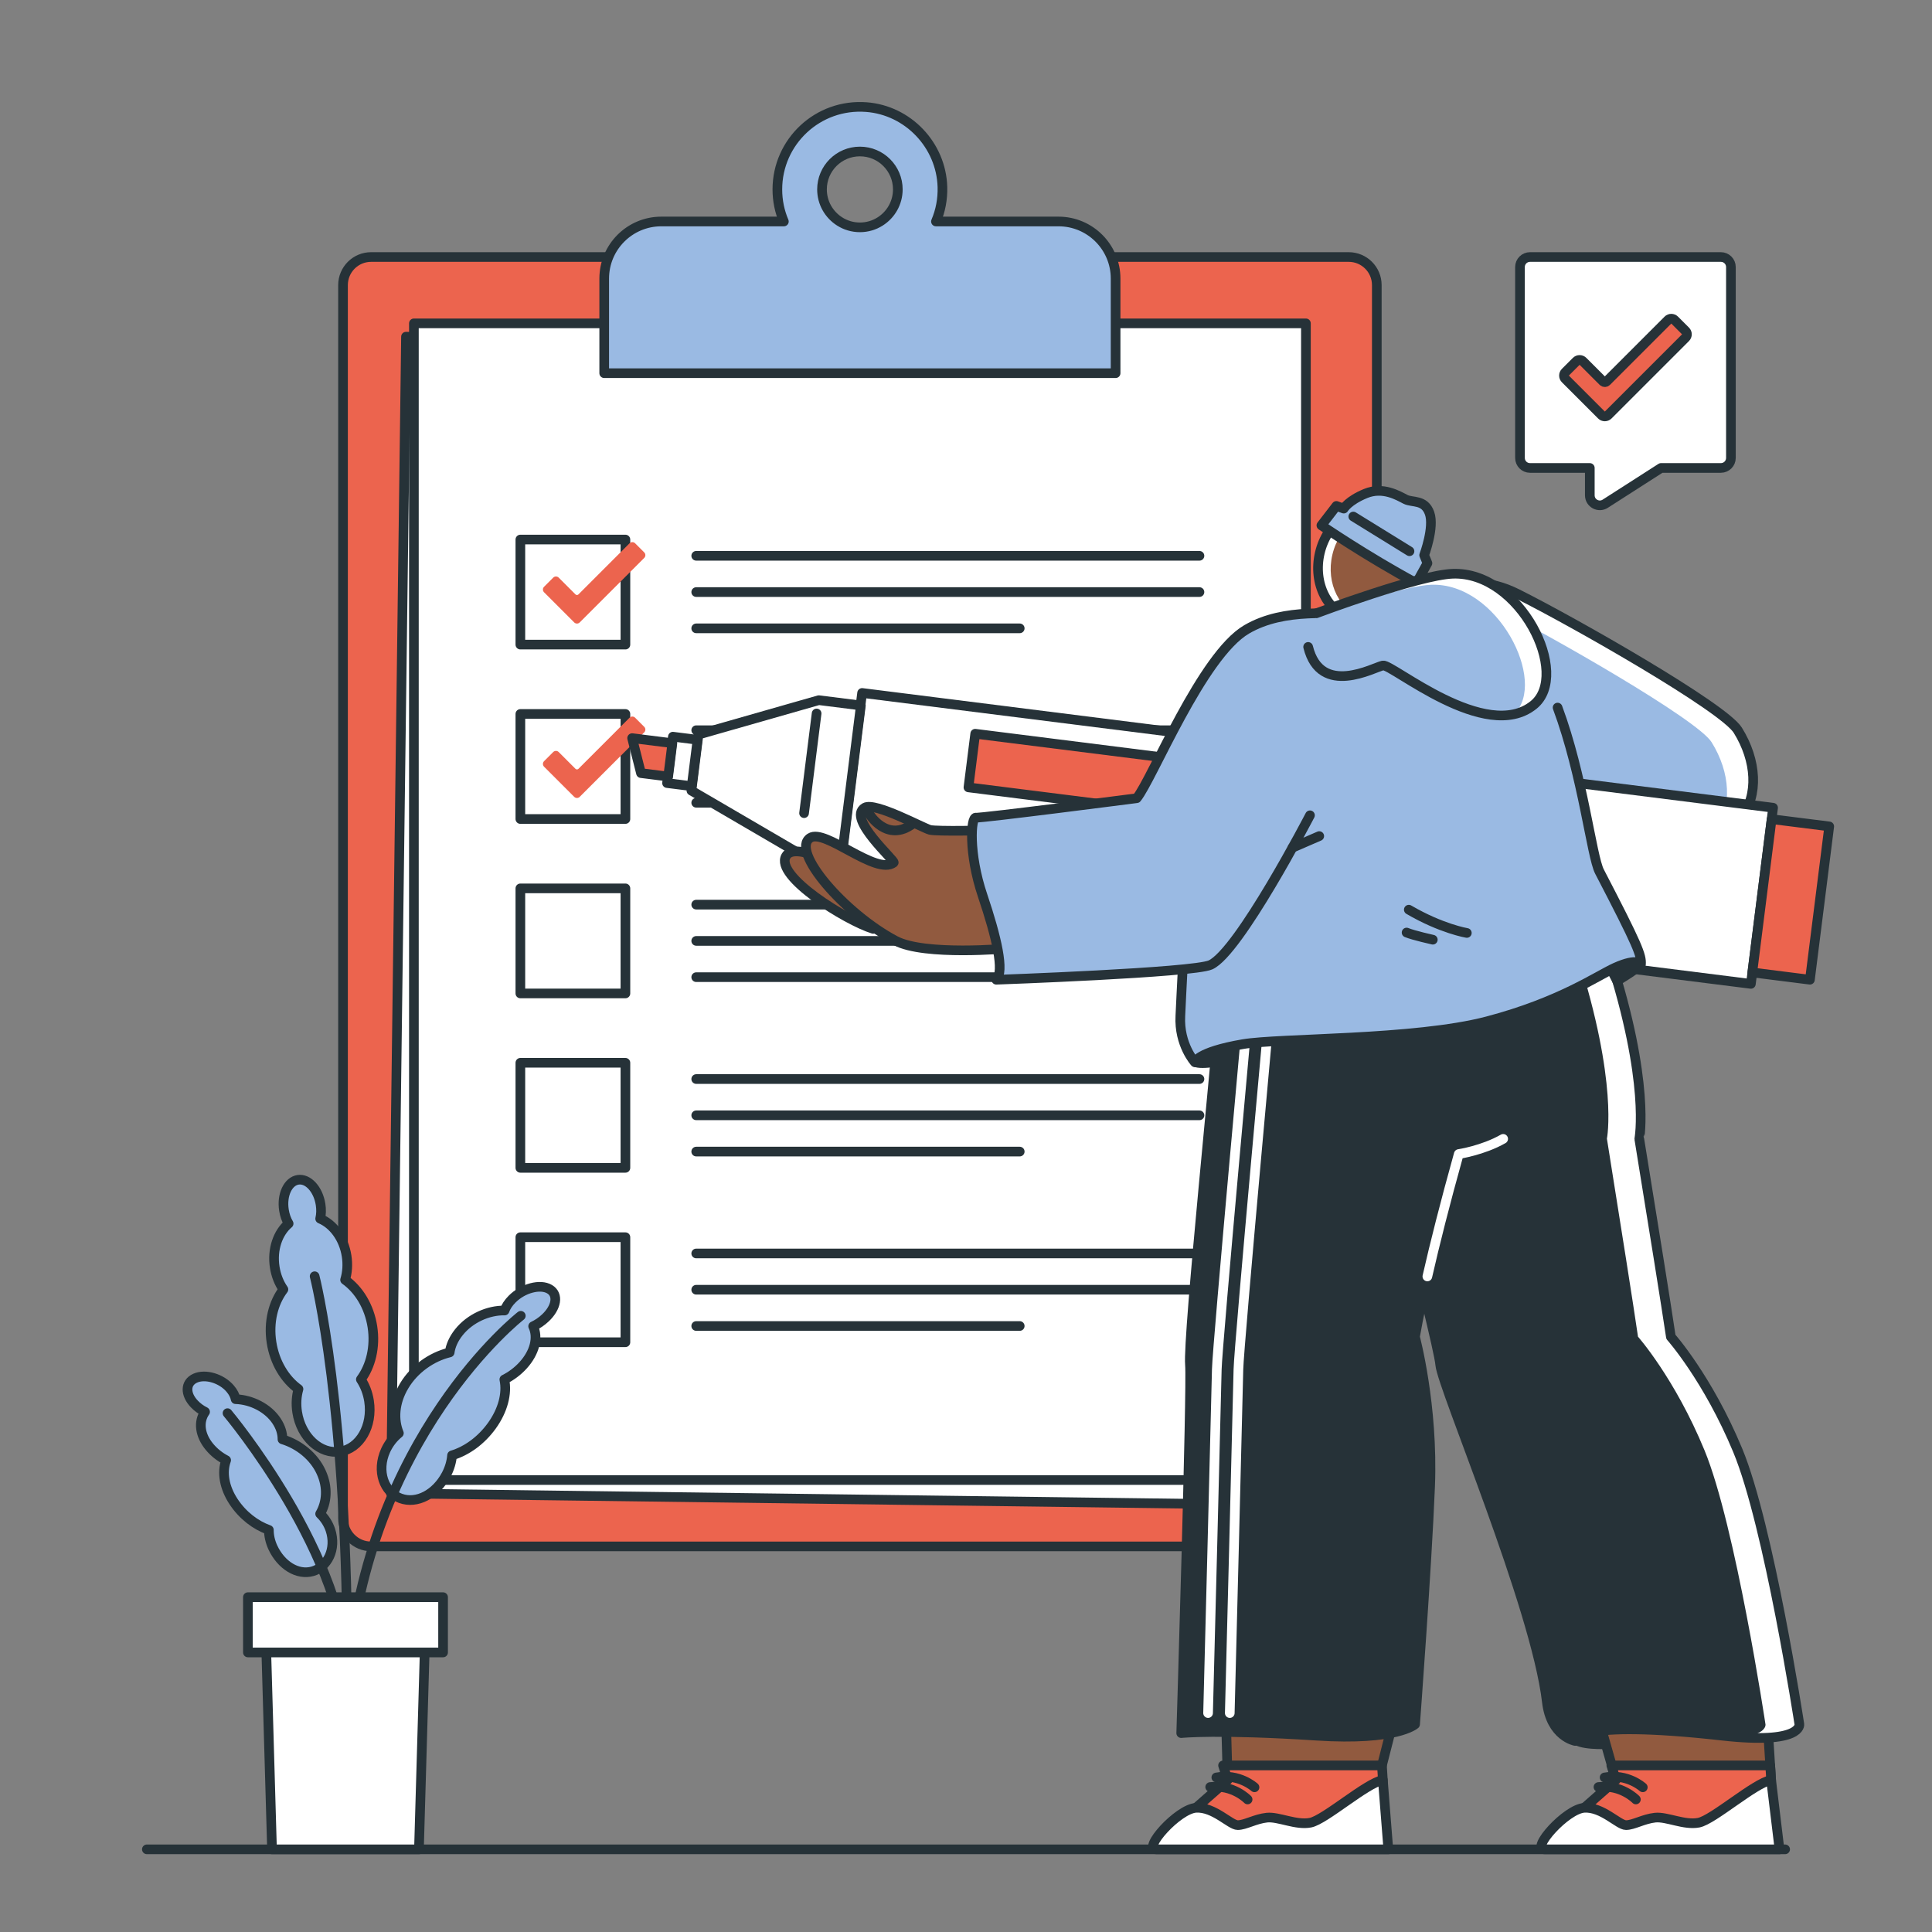 <?xml version="1.0" encoding="utf-8"?>
<!-- Generator: Adobe Illustrator 27.5.0, SVG Export Plug-In . SVG Version: 6.00 Build 0)  -->
<svg version="1.1" xmlns="http://www.w3.org/2000/svg" xmlns:xlink="http://www.w3.org/1999/xlink" x="0px" y="0px"
	 viewBox="0 0 500 500" style="enable-background:new 0 0 500 500;" xml:space="preserve">
<rect x="0" y="0" width="500" height="500" fill="#808080" stroke="none"/>
<g id="Floor">
	
		<line style="fill:none;stroke:#263238;stroke-width:2.5;stroke-linecap:round;stroke-linejoin:round;stroke-miterlimit:10;" x1="38.01" y1="478.607" x2="461.99" y2="478.607"/>
</g>
<g id="Clipboard">
	<g>
		
			<path style="fill:#EC644E;stroke:#263238;stroke-width:2.5;stroke-linecap:round;stroke-linejoin:round;stroke-miterlimit:10;" d="
			M349.044,400.205h-253c-4.016,0-7.271-3.255-7.271-7.271V73.786c0-4.016,3.255-7.271,7.271-7.271h253
			c4.016,0,7.271,3.255,7.271,7.271v319.148C356.315,396.95,353.06,400.205,349.044,400.205z"/>
		<g>
			
				<rect x="103.011" y="88.698" transform="matrix(1 0.013 -0.013 1 3.214 -2.906)" style="fill:#FFFFFF;stroke:#263238;stroke-width:2.5;stroke-linecap:round;stroke-linejoin:round;stroke-miterlimit:10;" width="230.856" height="299.35"/>
			
				<rect x="107.116" y="83.685" style="fill:#FFFFFF;stroke:#263238;stroke-width:2.5;stroke-linecap:round;stroke-linejoin:round;stroke-miterlimit:10;" width="230.856" height="299.35"/>
			<g>
				
					<rect x="134.669" y="139.634" style="fill:none;stroke:#263238;stroke-width:2.5;stroke-linecap:round;stroke-linejoin:round;stroke-miterlimit:10;" width="27.188" height="27.188"/>
				
					<line style="fill:none;stroke:#263238;stroke-width:2.5;stroke-linecap:round;stroke-linejoin:round;stroke-miterlimit:10;" x1="180.183" y1="143.841" x2="310.418" y2="143.841"/>
				
					<line style="fill:none;stroke:#263238;stroke-width:2.5;stroke-linecap:round;stroke-linejoin:round;stroke-miterlimit:10;" x1="180.183" y1="153.227" x2="310.418" y2="153.227"/>
				
					<line style="fill:none;stroke:#263238;stroke-width:2.5;stroke-linecap:round;stroke-linejoin:round;stroke-miterlimit:10;" x1="180.183" y1="162.614" x2="263.904" y2="162.614"/>
				<path style="fill:#EC644E;" d="M148.604,161.082l-7.801-7.801c-0.394-0.394-0.394-1.033,0-1.427l2.364-2.364
					c0.394-0.394,1.033-0.394,1.427,0l4.343,4.343c0.21,0.21,0.551,0.21,0.761,0l13.236-13.236c0.394-0.394,1.033-0.394,1.427,0
					l2.363,2.364c0.394,0.394,0.394,1.033,0,1.427l-16.694,16.693C149.637,161.476,148.998,161.476,148.604,161.082z"/>
			</g>
			<g>
				
					<rect x="134.669" y="184.772" style="fill:none;stroke:#263238;stroke-width:2.5;stroke-linecap:round;stroke-linejoin:round;stroke-miterlimit:10;" width="27.188" height="27.188"/>
				
					<line style="fill:none;stroke:#263238;stroke-width:2.5;stroke-linecap:round;stroke-linejoin:round;stroke-miterlimit:10;" x1="180.183" y1="188.98" x2="310.418" y2="188.98"/>
				
					<line style="fill:none;stroke:#263238;stroke-width:2.5;stroke-linecap:round;stroke-linejoin:round;stroke-miterlimit:10;" x1="180.183" y1="198.366" x2="310.418" y2="198.366"/>
				
					<line style="fill:none;stroke:#263238;stroke-width:2.5;stroke-linecap:round;stroke-linejoin:round;stroke-miterlimit:10;" x1="180.183" y1="207.752" x2="263.904" y2="207.752"/>
				<path style="fill:#EC644E;" d="M148.604,206.22l-7.801-7.8c-0.394-0.394-0.394-1.033,0-1.427l2.364-2.364
					c0.394-0.394,1.033-0.394,1.427,0l4.343,4.343c0.21,0.21,0.551,0.21,0.761,0l13.236-13.235c0.394-0.394,1.033-0.394,1.427,0
					l2.363,2.364c0.394,0.394,0.394,1.033,0,1.427l-16.694,16.693C149.637,206.615,148.998,206.615,148.604,206.22z"/>
			</g>
			<g>
				
					<rect x="134.669" y="229.91" style="fill:none;stroke:#263238;stroke-width:2.5;stroke-linecap:round;stroke-linejoin:round;stroke-miterlimit:10;" width="27.188" height="27.188"/>
				
					<line style="fill:none;stroke:#263238;stroke-width:2.5;stroke-linecap:round;stroke-linejoin:round;stroke-miterlimit:10;" x1="180.183" y1="234.118" x2="310.418" y2="234.118"/>
				
					<line style="fill:none;stroke:#263238;stroke-width:2.5;stroke-linecap:round;stroke-linejoin:round;stroke-miterlimit:10;" x1="180.183" y1="243.504" x2="310.418" y2="243.504"/>
				
					<line style="fill:none;stroke:#263238;stroke-width:2.5;stroke-linecap:round;stroke-linejoin:round;stroke-miterlimit:10;" x1="180.183" y1="252.89" x2="263.904" y2="252.89"/>
			</g>
			<g>
				
					<rect x="134.669" y="275.049" style="fill:none;stroke:#263238;stroke-width:2.5;stroke-linecap:round;stroke-linejoin:round;stroke-miterlimit:10;" width="27.188" height="27.188"/>
				
					<line style="fill:none;stroke:#263238;stroke-width:2.5;stroke-linecap:round;stroke-linejoin:round;stroke-miterlimit:10;" x1="180.183" y1="279.256" x2="310.418" y2="279.256"/>
				
					<line style="fill:none;stroke:#263238;stroke-width:2.5;stroke-linecap:round;stroke-linejoin:round;stroke-miterlimit:10;" x1="180.183" y1="288.642" x2="310.418" y2="288.642"/>
				
					<line style="fill:none;stroke:#263238;stroke-width:2.5;stroke-linecap:round;stroke-linejoin:round;stroke-miterlimit:10;" x1="180.183" y1="298.029" x2="263.904" y2="298.029"/>
			</g>
			<g>
				
					<rect x="134.669" y="320.187" style="fill:none;stroke:#263238;stroke-width:2.5;stroke-linecap:round;stroke-linejoin:round;stroke-miterlimit:10;" width="27.188" height="27.188"/>
				
					<line style="fill:none;stroke:#263238;stroke-width:2.5;stroke-linecap:round;stroke-linejoin:round;stroke-miterlimit:10;" x1="180.183" y1="324.395" x2="310.418" y2="324.395"/>
				
					<line style="fill:none;stroke:#263238;stroke-width:2.5;stroke-linecap:round;stroke-linejoin:round;stroke-miterlimit:10;" x1="180.183" y1="333.781" x2="310.418" y2="333.781"/>
				
					<line style="fill:none;stroke:#263238;stroke-width:2.5;stroke-linecap:round;stroke-linejoin:round;stroke-miterlimit:10;" x1="180.183" y1="343.167" x2="263.904" y2="343.167"/>
			</g>
		</g>
		
			<path style="fill:#9ABAE3;stroke:#263238;stroke-width:2.5;stroke-linecap:round;stroke-linejoin:round;stroke-miterlimit:10;" d="
			M242.224,57.319c1.166-2.728,1.764-5.746,1.675-8.923c-0.304-10.82-8.893-19.86-19.686-20.68
			c-12.549-0.954-23.033,8.952-23.033,21.3c0,2.949,0.594,5.752,1.684,8.302h-31.718c-8.161,0-14.777,6.616-14.777,14.777v24.486
			h132.349V72.096c0-8.161-6.616-14.777-14.777-14.777H242.224z M227.78,57.319c-1.518,0.964-3.309,1.518-5.236,1.518
			c-1.927,0-3.718-0.555-5.236-1.518c-2.754-1.742-4.574-4.808-4.574-8.302c0-5.421,4.39-9.811,9.811-9.811s9.811,4.39,9.811,9.811
			C232.355,52.511,230.535,55.577,227.78,57.319z"/>
	</g>
</g>
<g id="Plant">
	<g>
		<g>
			<g>
				<g>
					<path style="fill:#9ABAE3;" d="M82.854,391.775c1.179,1.137,2.108,2.567,2.653,4.179c1.64,4.962-0.774,9.596-4.612,10.696
						c-3.872,1.096-8.125-1.549-10.283-6.169c-0.689-1.515-1.041-3.067-1.028-4.536c-3.435-1.22-6.78-3.754-9.134-7.313
						c-2.358-3.584-3.108-7.491-1.924-10.735c-1.628-0.847-3.114-2.01-4.299-3.438c-2.508-3.012-2.965-6.506-1.152-9.075
						c-1.021-0.502-1.969-1.188-2.766-2.025c-2.397-2.493-2.433-5.495,0.214-6.686c2.625-1.185,6.82,0.058,9.076,2.74
						c0.757,0.889,1.219,1.813,1.385,2.693c4.128,0.135,8.408,2.308,10.607,5.663c1.047,1.581,1.525,3.216,1.513,4.732
						c4.307,1.315,8.138,4.428,9.992,8.45C84.95,384.946,84.55,388.884,82.854,391.775z"/>
					
						<path style="fill:none;stroke:#263238;stroke-width:2.5;stroke-linecap:round;stroke-linejoin:round;stroke-miterlimit:10;" d="
						M82.854,391.775c1.179,1.137,2.108,2.567,2.653,4.179c1.64,4.962-0.774,9.596-4.612,10.696
						c-3.872,1.096-8.125-1.549-10.283-6.169c-0.689-1.515-1.041-3.067-1.028-4.536c-3.435-1.22-6.78-3.754-9.134-7.313
						c-2.358-3.584-3.108-7.491-1.924-10.735c-1.628-0.847-3.114-2.01-4.299-3.438c-2.508-3.012-2.965-6.506-1.152-9.075
						c-1.021-0.502-1.969-1.188-2.766-2.025c-2.397-2.493-2.433-5.495,0.214-6.686c2.625-1.185,6.82,0.058,9.076,2.74
						c0.757,0.889,1.219,1.813,1.385,2.693c4.128,0.135,8.408,2.308,10.607,5.663c1.047,1.581,1.525,3.216,1.513,4.732
						c4.307,1.315,8.138,4.428,9.992,8.45C84.95,384.946,84.55,388.884,82.854,391.775z"/>
				</g>
				<path style="fill:none;stroke:#263238;stroke-width:2.5;stroke-linecap:round;stroke-linejoin:round;stroke-miterlimit:10;" d="
					M58.882,365.725c0,0,31.409,37.414,30.991,68.793"/>
			</g>
			<g>
				
					<path style="fill:#9ABAE3;stroke:#263238;stroke-width:2.5;stroke-linecap:round;stroke-linejoin:round;stroke-miterlimit:10;" d="
					M93.393,356.99c1.042,1.584,1.79,3.49,2.116,5.591c0.996,6.434-2.363,12.291-7.491,13.085
					c-5.143,0.796-10.116-3.771-11.112-10.205c-0.325-2.102-0.188-4.145,0.341-5.972c-3.501-2.527-6.173-6.868-6.98-12.081
					c-0.813-5.255,0.447-10.235,3.081-13.711c-1.125-1.615-1.915-3.586-2.251-5.76c-0.712-4.602,0.809-8.909,3.599-11.275
					c-0.59-0.985-1.008-2.171-1.21-3.477c-0.607-3.92,1.02-7.444,3.645-7.85c2.609-0.404,5.225,2.463,5.832,6.383
					c0.202,1.307,0.162,2.564-0.102,3.681c3.375,1.412,6.127,5.058,6.84,9.659c0.336,2.173,0.18,4.291-0.389,6.168
					c3.547,2.519,6.254,6.885,7.067,12.14C97.185,348.579,95.951,353.526,93.393,356.99z"/>
				<path style="fill:none;stroke:#263238;stroke-width:2.5;stroke-linecap:round;stroke-linejoin:round;stroke-miterlimit:10;" d="
					M81.427,330.293c0,0,8.761,33.771,8.447,104.225"/>
			</g>
			<g>
				<g>
					<path style="fill:#9ABAE3;" d="M116.99,376.644c-0.127,1.641-0.627,3.355-1.49,5.005c-2.668,5.026-7.608,7.672-11.844,6.126
						c-4.225-1.553-6.316-6.998-3.855-12.426c0.806-1.762,2.001-3.283,3.429-4.447c-1.434-3.427-1.223-7.926,1.38-12.26
						c2.61-4.366,7.114-7.509,11.761-8.633c0.239-1.719,1.028-3.526,2.39-5.225c2.874-3.607,7.636-5.718,11.824-5.62
						c0.34-0.977,0.991-1.984,1.935-2.935c2.824-2.867,7.305-4.022,9.71-2.589c2.398,1.424,1.777,4.746-1.092,7.442
						c-0.957,0.903-2.036,1.633-3.159,2.152c1.385,2.937,0.387,6.815-2.593,10.095c-1.41,1.553-3.089,2.797-4.863,3.68
						c0.778,3.679-0.407,8.026-3.207,11.937C124.525,372.826,120.779,375.494,116.99,376.644z"/>
					
						<path style="fill:none;stroke:#263238;stroke-width:2.5;stroke-linecap:round;stroke-linejoin:round;stroke-miterlimit:10;" d="
						M116.99,376.644c-0.127,1.641-0.627,3.355-1.49,5.005c-2.668,5.026-7.608,7.672-11.844,6.126
						c-4.225-1.553-6.316-6.998-3.855-12.426c0.806-1.762,2.001-3.283,3.429-4.447c-1.434-3.427-1.223-7.926,1.38-12.26
						c2.61-4.366,7.114-7.509,11.761-8.633c0.239-1.719,1.028-3.526,2.39-5.225c2.874-3.607,7.636-5.718,11.824-5.62
						c0.34-0.977,0.991-1.984,1.935-2.935c2.824-2.867,7.305-4.022,9.71-2.589c2.398,1.424,1.777,4.746-1.092,7.442
						c-0.957,0.903-2.036,1.633-3.159,2.152c1.385,2.937,0.387,6.815-2.593,10.095c-1.41,1.553-3.089,2.797-4.863,3.68
						c0.778,3.679-0.407,8.026-3.207,11.937C124.525,372.826,120.779,375.494,116.99,376.644z"/>
				</g>
				<path style="fill:none;stroke:#263238;stroke-width:2.5;stroke-linecap:round;stroke-linejoin:round;stroke-miterlimit:10;" d="
					M134.782,340.527c0,0-40.018,31.135-44.845,93.997"/>
			</g>
		</g>
		
			<rect x="64.157" y="413.344" style="fill:#FFFFFF;stroke:#263238;stroke-width:2.5;stroke-linecap:round;stroke-linejoin:round;stroke-miterlimit:10;" width="50.511" height="14.308"/>
		
			<polygon style="fill:#FFFFFF;stroke:#263238;stroke-width:2.5;stroke-linecap:round;stroke-linejoin:round;stroke-miterlimit:10;" points="
			108.426,478.607 70.397,478.607 68.922,427.651 109.902,427.651 		"/>
	</g>
</g>
<g id="Character">
	<g>
		<g>
			<g>
				<g>
					
						<polygon style="fill:#915A3F;stroke:#263238;stroke-width:2.5;stroke-linecap:round;stroke-linejoin:round;stroke-miterlimit:10;" points="
						317.178,441.185 317.717,460.655 357.646,456.895 361.659,441.185 					"/>
				</g>
				<g>
					
						<polygon style="fill:#EC644E;stroke:#263238;stroke-width:2.5;stroke-linecap:round;stroke-linejoin:round;stroke-miterlimit:10;" points="
						357.879,460.656 357.879,476.883 299.26,476.883 317.718,460.656 316.529,456.895 357.646,456.895 					"/>
					
						<path style="fill:none;stroke:#263238;stroke-width:2.5;stroke-linecap:round;stroke-linejoin:round;stroke-miterlimit:10;" d="
						M322.88,465.7c0,0-3.736-3.91-9.682-3.22"/>
					
						<path style="fill:none;stroke:#263238;stroke-width:2.5;stroke-linecap:round;stroke-linejoin:round;stroke-miterlimit:10;" d="
						M324.666,462.555c0,0-3.994-3.647-9.879-2.552"/>
					
						<path style="fill:#FFFFFF;stroke:#263238;stroke-width:2.5;stroke-linecap:round;stroke-linejoin:round;stroke-miterlimit:10;" d="
						M359.298,478.607l-1.419-17.951c-4.312,0.819-14.996,10.313-18.744,11.052c-3.749,0.739-8.259-1.627-11.275-1.305
						c-3.016,0.323-5.598,1.936-7.534,1.936c-1.937,0-6.117-4.761-10.804-4.478c-4.687,0.283-14.026,10.745-10.261,10.745
						C303.025,478.607,359.298,478.607,359.298,478.607z"/>
				</g>
			</g>
			<g>
				<g>
					
						<polygon style="fill:#915A3F;stroke:#263238;stroke-width:2.5;stroke-linecap:round;stroke-linejoin:round;stroke-miterlimit:10;" points="
						412.663,441.185 418.202,460.655 458.367,460.655 457.143,441.185 					"/>
				</g>
				<g>
					
						<polygon style="fill:#EC644E;stroke:#263238;stroke-width:2.5;stroke-linecap:round;stroke-linejoin:round;stroke-miterlimit:10;" points="
						458.363,460.656 458.363,476.883 399.744,476.883 418.202,460.656 417.013,456.895 458.13,456.895 					"/>
					
						<path style="fill:none;stroke:#263238;stroke-width:2.5;stroke-linecap:round;stroke-linejoin:round;stroke-miterlimit:10;" d="
						M423.364,465.7c0,0-3.736-3.91-9.682-3.22"/>
					
						<path style="fill:none;stroke:#263238;stroke-width:2.5;stroke-linecap:round;stroke-linejoin:round;stroke-miterlimit:10;" d="
						M425.15,462.555c0,0-3.994-3.647-9.879-2.552"/>
					
						<path style="fill:#FFFFFF;stroke:#263238;stroke-width:2.5;stroke-linecap:round;stroke-linejoin:round;stroke-miterlimit:10;" d="
						M460.532,478.607l-2.169-17.951c-4.312,0.819-14.996,10.313-18.744,11.052c-3.748,0.739-8.259-1.627-11.275-1.305
						c-3.016,0.323-5.598,1.936-7.534,1.936s-6.117-4.761-10.804-4.478c-4.687,0.283-14.026,10.745-10.261,10.745
						C403.509,478.607,460.532,478.607,460.532,478.607z"/>
				</g>
			</g>
			<g>
				<path style="fill:#263238;" d="M416.513,247.34h-63.061c-1.892,24.805,18.646,98.502,19.277,105.859
					c0.506,5.901,24.746,62.592,27.601,87.264c1.041,8.995,7.316,10.089,7.316,10.089s-0.831-5.725,38.129-1.359
					c20.754,2.326,19.9-2.95,19.9-2.95s-7.887-51.49-15.962-70.916c-7.741-18.622-17.292-29.354-17.292-29.354
					c-1.192-8.061-4.482-28.483-8.178-51.233C424.242,294.739,427.17,280.263,416.513,247.34z"/>
				<path style="fill:#FFFFFF;" d="M450.15,449.646c7.182-0.691,6.759-3.352,6.759-3.352s-7.754-51.511-15.783-70.952
					c-7.691-18.65-17.213-29.405-17.213-29.405c-1.169-8.063-4.405-28.492-8.045-51.251c0,0,2.968-14.472-7.605-47.42l8.52,0.022
					c10.563,32.948,7.605,47.42,7.605,47.42c3.63,22.76,6.866,43.188,8.035,51.251c0,0,9.522,10.755,17.213,29.405
					c8.029,19.441,15.783,70.952,15.783,70.952S466.127,450.778,450.15,449.646z"/>
				<path style="fill:#263238;" d="M450.416,449.61c-2.93,0.29-7.13,0.26-13.15-0.42c-8.06-0.9-14.42-1.37-19.44-1.55
					c5.63-0.26,14.38,0.03,27.95,1.55C447.456,449.38,449.007,449.52,450.416,449.61z"/>
				<path style="fill:none;stroke:#263238;stroke-width:2.5;stroke-linecap:round;stroke-linejoin:round;stroke-miterlimit:10;" d="
					M416.513,247.34h-63.061c-1.892,24.805,18.646,98.502,19.277,105.859c0.506,5.901,24.746,62.592,27.601,87.264
					c1.041,8.995,7.316,10.089,7.316,10.089s-0.831-5.725,38.129-1.359c20.754,2.326,19.9-2.95,19.9-2.95
					s-7.887-51.49-15.962-70.916c-7.741-18.622-17.292-29.354-17.292-29.354c-1.192-8.061-4.482-28.483-8.178-51.233
					C424.242,294.739,427.17,280.263,416.513,247.34z"/>
				<path style="fill:#263238;" d="M414.413,448.436l1.471,4.205c0,0-7.75,0.395-9.08-1.755
					C405.474,448.735,414.413,448.436,414.413,448.436z"/>
			</g>
			<g>
				<path style="fill:#263238;" d="M389.021,294.739c-5.243,2.991-11.493,3.923-11.493,3.923
					c-6.22,22.308-9.537,37.177-11.338,47.31c0,0,4.761,17.686,3.92,38.707c-0.841,21.021-3.888,61.563-3.888,61.563
					s-4.656,4.31-25.495,2.95c-25.532-1.666-35.028-0.665-35.028-0.665s2.768-89.428,2.262-95.328
					c-0.631-7.357,7.074-81.054,8.966-105.859h66.476"/>
				<path style="fill:#9ABAE3;" d="M315.518,448.233c5.59,0.01,13.8,0.21,25.21,0.96c5.21,0.34,9.41,0.33,12.78,0.11
					c-1.74-0.02-3.62-0.1-5.66-0.24C329.918,447.893,319.898,448.043,315.518,448.233z"/>
				<path style="fill:#9ABAE3;" d="M312.648,448.253c0.11,0.1,0.17,0.15,0.17,0.15s0.84-0.09,2.7-0.17
					C314.468,448.233,313.518,448.233,312.648,448.253z"/>
				<path style="fill:none;stroke:#263238;stroke-width:2.5;stroke-linecap:round;stroke-linejoin:round;stroke-miterlimit:10;" d="
					M389.021,294.739c-5.243,2.991-11.493,3.923-11.493,3.923c-6.22,22.308-9.537,37.177-11.338,47.31c0,0,4.761,17.686,3.92,38.707
					c-0.841,21.021-3.888,61.563-3.888,61.563s-4.656,4.31-25.495,2.95c-25.532-1.666-35.028-0.665-35.028-0.665
					s2.768-89.428,2.262-95.328c-0.631-7.357,7.074-81.054,8.966-105.859h66.476"/>
				<path style="fill:none;stroke:#FFFFFF;stroke-width:2.5;stroke-linecap:round;stroke-linejoin:round;stroke-miterlimit:10;" d="
					M323.881,251.529c0,0-8.865,96.956-8.975,102.861c-0.109,5.905-2.258,88.951-2.258,88.951"/>
				<path style="fill:none;stroke:#FFFFFF;stroke-width:2.5;stroke-linecap:round;stroke-linejoin:round;stroke-miterlimit:10;" d="
					M329.476,251.529c0,0-8.866,96.956-8.975,102.861c-0.109,5.905-2.236,88.951-2.236,88.951"/>
				<path style="fill:none;stroke:#FFFFFF;stroke-width:2.5;stroke-linecap:round;stroke-linejoin:round;stroke-miterlimit:10;" d="
					M389.021,294.739c-5.243,2.991-11.493,3.923-11.493,3.923c-3.586,12.859-6.207,23.246-8.128,31.68"/>
			</g>
		</g>
		<g>
			<g>
				<g>
					<path style="fill:#9ABAE3;" d="M359.314,162.245c8.963-6.751,18.506-16.021,33.404-8.553
						c14.898,7.468,53.348,29.385,57.019,35.285c4.895,7.865,5.408,16.832,0.868,22.714c-4.736,6.135-35.275,31.872-35.74,31.231
						c-12.61-17.372-25.303-28.881-25.622-29.326c-0.319-0.445,12.841-9.449,12.841-9.449l-22.247-10.709"/>
				</g>
				<g>
					<path style="fill:#FFFFFF;" d="M450.6,211.69c-4.73,6.14-35.27,31.87-35.74,31.23c-0.3-0.42-0.61-0.83-0.91-1.24
						c9.22-7.49,26.42-22.41,29.88-26.89c4.54-5.88,4.02-14.85-0.87-22.71c-3.67-5.9-42.12-27.82-57.02-35.29
						c-6.38-3.19-11.77-3.32-16.56-1.89c6.41-3.9,13.77-6.01,23.34-1.21c14.9,7.47,53.35,29.39,57.02,35.29
						C454.63,196.84,455.14,205.81,450.6,211.69z"/>
				</g>
				<g>
					
						<path style="fill:none;stroke:#263238;stroke-width:2.5;stroke-linecap:round;stroke-linejoin:round;stroke-miterlimit:10;" d="
						M359.314,162.245c8.963-6.751,18.506-16.021,33.404-8.553c14.898,7.468,53.348,29.385,57.019,35.285
						c4.895,7.865,5.408,16.832,0.868,22.714c-4.736,6.135-35.275,31.872-35.74,31.231c-12.61-17.372-25.303-28.881-25.622-29.326
						c-0.319-0.445,12.841-9.449,12.841-9.449l-22.247-10.709"/>
				</g>
			</g>
			<g>
				
					<rect x="219.403" y="193.967" transform="matrix(0.992 0.125 -0.125 0.992 29.711 -40.506)" style="fill:#FFFFFF;stroke:#263238;stroke-width:2.5;stroke-linecap:round;stroke-linejoin:round;stroke-miterlimit:10;" width="237.66" height="45.953"/>
				
					<rect x="456.076" y="212.71" transform="matrix(0.992 0.125 -0.125 0.992 32.657 -56.023)" style="fill:#EC644E;stroke:#263238;stroke-width:2.5;stroke-linecap:round;stroke-linejoin:round;stroke-miterlimit:10;" width="15.03" height="39.996"/>
				
					<polygon style="fill:#FFFFFF;stroke:#263238;stroke-width:2.5;stroke-linecap:round;stroke-linejoin:round;stroke-miterlimit:10;" points="
					222.789,182.574 217.791,222.316 206.91,220.947 178.942,204.62 180.768,190.1 211.908,181.206 				"/>
				
					<rect x="173.439" y="191.002" transform="matrix(0.992 0.125 -0.125 0.992 25.968 -20.502)" style="fill:#FFFFFF;stroke:#263238;stroke-width:2.5;stroke-linecap:round;stroke-linejoin:round;stroke-miterlimit:10;" width="6.428" height="12.103"/>
				
					<polygon style="fill:#EC644E;stroke:#263238;stroke-width:2.5;stroke-linecap:round;stroke-linejoin:round;stroke-miterlimit:10;" points="
					163.594,191.028 174.007,192.337 172.922,200.968 165.886,200.083 				"/>
				
					<rect x="251.109" y="197.692" transform="matrix(0.992 0.125 -0.125 0.992 27.995 -37.609)" style="fill:#EC644E;stroke:#263238;stroke-width:2.5;stroke-linecap:round;stroke-linejoin:round;stroke-miterlimit:10;" width="126.282" height="13.994"/>
				
					<line style="fill:none;stroke:#263238;stroke-width:2.5;stroke-linecap:round;stroke-linejoin:round;stroke-miterlimit:10;" x1="211.338" y1="184.643" x2="208.094" y2="210.442"/>
			</g>
			<g>
				<g>
					<path style="fill:#915A3F;" d="M365.629,148.752c1.855-7.889-2.028-15.55-8.673-17.113c-6.645-1.562-13.535,3.566-15.39,11.455
						c-1.855,7.889,2.028,15.55,8.673,17.113C356.884,161.769,363.774,156.64,365.629,148.752z"/>
					<path style="fill:#FFFFFF;" d="M350.24,160.207c1.854,0.435,3.733,0.35,5.511-0.178c-0.9,0.039-1.804-0.043-2.71-0.253
						c-6.298-1.484-9.979-8.746-8.222-16.227c1.761-7.481,8.293-12.34,14.59-10.861c0.158,0.039,0.321,0.078,0.476,0.126
						c-0.898-0.53-1.88-0.931-2.93-1.176c-6.642-1.56-13.534,3.568-15.389,11.456C339.711,150.983,343.593,158.643,350.24,160.207z"
						/>
					
						<path style="fill:none;stroke:#263238;stroke-width:2.5;stroke-linecap:round;stroke-linejoin:round;stroke-miterlimit:10;" d="
						M365.629,148.752c1.855-7.889-2.028-15.55-8.673-17.113c-6.645-1.562-13.535,3.566-15.39,11.455
						c-1.855,7.889,2.028,15.55,8.673,17.113C356.884,161.769,363.774,156.64,365.629,148.752z"/>
				</g>
				<g>
					
						<path style="fill:#9ABAE3;stroke:#263238;stroke-width:2.5;stroke-linecap:round;stroke-linejoin:round;stroke-miterlimit:10;" d="
						M341.978,135.97c0,0,11.674,8.005,24.576,14.953l2.865-5.165l-0.849-2.083c0,0,2.697-7.22,1.402-10.857
						s-4.407-2.662-6.243-3.593s-5.794-3.365-10.3-1.511c-4.506,1.854-5.665,3.908-5.665,3.908l-1.905-0.692L341.978,135.97z"/>
					
						<line style="fill:#FFFFFF;stroke:#263238;stroke-width:2.5;stroke-linecap:round;stroke-linejoin:round;stroke-miterlimit:10;" x1="350.233" y1="133.678" x2="364.775" y2="142.658"/>
				</g>
			</g>
			<path style="fill:none;stroke:#263238;stroke-width:2.5;stroke-linecap:round;stroke-linejoin:round;stroke-miterlimit:10;" d="
				M296.202,203.896"/>
			<g>
				<path style="fill:#9ABAE3;" d="M348.339,160.351c10.081-1.457,15.95-5.486,30.845-3.549
					c27.126,3.527,31.146,61.806,34.768,68.771c9.99,19.211,10.906,21.695,10.729,24.011c0,0-0.79-1.814-6.671,0.833
					c-4.658,2.097-14.298,8.94-33.111,13.886c-18.814,4.946-53.828,4.303-63.258,5.924c-11.994,2.063-12.392,4.698-12.392,4.698
					s-4.172-4.572-3.774-11.999c0.398-7.427,3.125-81.184,14.347-93.783C327.944,160.024,342.225,161.234,348.339,160.351z"/>
				<path style="fill:#263238;" d="M319.938,270.539l-3.27,5.185c0,0-7.73,1.683-8.338-0.311
					C307.721,273.42,319.938,270.539,319.938,270.539z"/>
				<path style="fill:#263238;" d="M425.533,249.867c0.203,1.122-3.655,3.388-7.513,5.76l-2.233-4.302
					C415.787,251.326,425.042,247.154,425.533,249.867z"/>
				<path style="fill:none;stroke:#263238;stroke-width:2.5;stroke-linecap:round;stroke-linejoin:round;stroke-miterlimit:10;" d="
					M403.102,183.12c6.577,17.708,8.778,38.47,10.849,42.452c9.99,19.211,10.906,21.695,10.729,24.011c0,0-0.79-1.814-6.671,0.833
					c-4.658,2.097-14.298,8.94-33.111,13.886c-18.814,4.946-53.828,4.303-63.258,5.924c-11.994,2.063-12.392,4.698-12.392,4.698
					s-4.172-4.572-3.774-11.999c0.398-7.427,3.125-81.184,14.347-93.783c8.122-9.119,22.403-7.909,28.517-8.792
					c10.081-1.457,15.95-5.486,30.845-3.549"/>
			</g>
			<g>
				<g>
					<g>
						<g>
							
								<path style="fill:#915A3F;stroke:#263238;stroke-width:2.5;stroke-linecap:round;stroke-linejoin:round;stroke-miterlimit:10;" d="
								M217.444,224.528c0,0-11.783-6.926-14.039-2.949c-2.94,5.184,15.678,16.686,22.569,18.809L217.444,224.528z"/>
						</g>
						<g>
							<g>
								
									<path style="fill:#915A3F;stroke:#263238;stroke-width:2.5;stroke-linecap:round;stroke-linejoin:round;stroke-miterlimit:10;" d="
									M231.775,243.467c7.514,3.967,29.023,2.001,29.023,2.001l-5.104-30.573c0,0-13.168,0.32-15.009-0.122
									c-1.639-0.397-14.262-7.299-16.887-5.751c-4.695,2.768,8.061,13.82,7.487,14.239c-4.594,3.359-17.771-8.925-21.612-6.421
									C204.475,220.23,218.612,236.518,231.775,243.467z"/>
							</g>
							
								<path style="fill:none;stroke:#263238;stroke-width:2.5;stroke-linecap:round;stroke-linejoin:round;stroke-miterlimit:10;" d="
								M224.944,210.622c0,0,4.596,7.682,11.385,2.493"/>
						</g>
					</g>
					<g>
						<path style="fill:#9ABAE3;" d="M351.429,158.465c-6.355,0.852-18.761-1.447-28.804,4.422
							c-11.604,6.782-24.446,38.808-28.438,43.688c0,0-40.315,5.214-41.621,5.025c-1.305-0.189-1.957,9.238,1.723,20.149
							c3.679,10.911,5.704,19.721,3.555,21.804c0,0,50.89-1.798,55.428-3.837c7.37-3.311,25.751-38.719,25.751-38.719"/>
						
							<path style="fill:none;stroke:#263238;stroke-width:2.5;stroke-linecap:round;stroke-linejoin:round;stroke-miterlimit:10;" d="
							M351.429,158.465c-6.355,0.852-18.761-1.447-28.804,4.422c-11.604,6.782-24.446,38.808-28.438,43.688
							c0,0-40.315,5.214-41.621,5.025c-1.305-0.189-1.957,9.238,1.723,20.149c3.679,10.911,5.704,19.721,3.555,21.804
							c0,0,50.89-1.798,55.428-3.837c7.37-3.311,25.751-38.719,25.751-38.719"/>
						
							<line style="fill:none;stroke:#263238;stroke-width:2.5;stroke-linecap:round;stroke-linejoin:round;stroke-miterlimit:10;" x1="341.421" y1="216.378" x2="334.498" y2="219.379"/>
					</g>
				</g>
			</g>
			<path style="fill:none;stroke:#263238;stroke-width:2.5;stroke-linecap:round;stroke-linejoin:round;stroke-miterlimit:10;" d="
				M379.615,241.447c0,0-6.57-1.083-15.018-6.023"/>
			<path style="fill:none;stroke:#263238;stroke-width:2.5;stroke-linecap:round;stroke-linejoin:round;stroke-miterlimit:10;" d="
				M370.809,243.193c0,0-4.969-1.103-6.785-1.851"/>
			<g>
				<path style="fill:#9ABAE3;" d="M340.662,158.722c0,0,26.365-9.892,35.262-10.237c17.538-0.68,30.719,26.07,20.976,33.95
					c-12.367,10.002-36.685-10.669-38.995-10.211c-2.31,0.458-16.116,8.317-19.358-4.804"/>
				<path style="fill:#FFFFFF;" d="M396.897,182.439c-1.53,1.23-3.24,2-5.06,2.4c8.78-8.38-4.25-34.17-21.47-33.5
					c-6.38,0.24-21.74,5.4-29.93,8.3l0.22-0.92c0,0,26.37-9.89,35.27-10.23C393.467,147.809,406.647,174.549,396.897,182.439z"/>
				<path style="fill:none;stroke:#263238;stroke-width:2.5;stroke-linecap:round;stroke-linejoin:round;stroke-miterlimit:10;" d="
					M340.662,158.722c0,0,26.365-9.892,35.262-10.237c17.538-0.68,30.719,26.07,20.976,33.95
					c-12.367,10.002-36.685-10.669-38.995-10.211c-2.31,0.458-16.116,8.317-19.358-4.804"/>
			</g>
		</g>
	</g>
</g>
<g id="Speech_Bubble">
	<g>
		
			<path style="fill:#FFFFFF;stroke:#263238;stroke-width:2.5;stroke-linecap:round;stroke-linejoin:round;stroke-miterlimit:10;" d="
			M447.959,69.108v49.405c0,1.432-1.161,2.592-2.593,2.592h-15.489l-14.444,9.26c-1.726,1.106-3.992-0.133-3.992-2.183v-7.077
			h-15.48c-1.432,0-2.592-1.161-2.592-2.592V69.108c0-1.432,1.161-2.593,2.592-2.593h49.405
			C446.798,66.515,447.959,67.676,447.959,69.108z"/>
		
			<path style="fill:#EC644E;stroke:#263238;stroke-width:2.5;stroke-linecap:round;stroke-linejoin:round;stroke-miterlimit:10;" d="
			M414.47,107.417l-9.364-9.364c-0.473-0.473-0.473-1.24,0-1.713l2.838-2.837c0.473-0.473,1.24-0.473,1.713,0l5.213,5.213
			c0.252,0.252,0.661,0.252,0.914,0l15.888-15.888c0.473-0.473,1.24-0.473,1.713,0l2.837,2.837c0.473,0.473,0.473,1.24,0,1.713
			l-20.039,20.038C415.71,107.89,414.943,107.89,414.47,107.417z"/>
	</g>
</g>
</svg>
